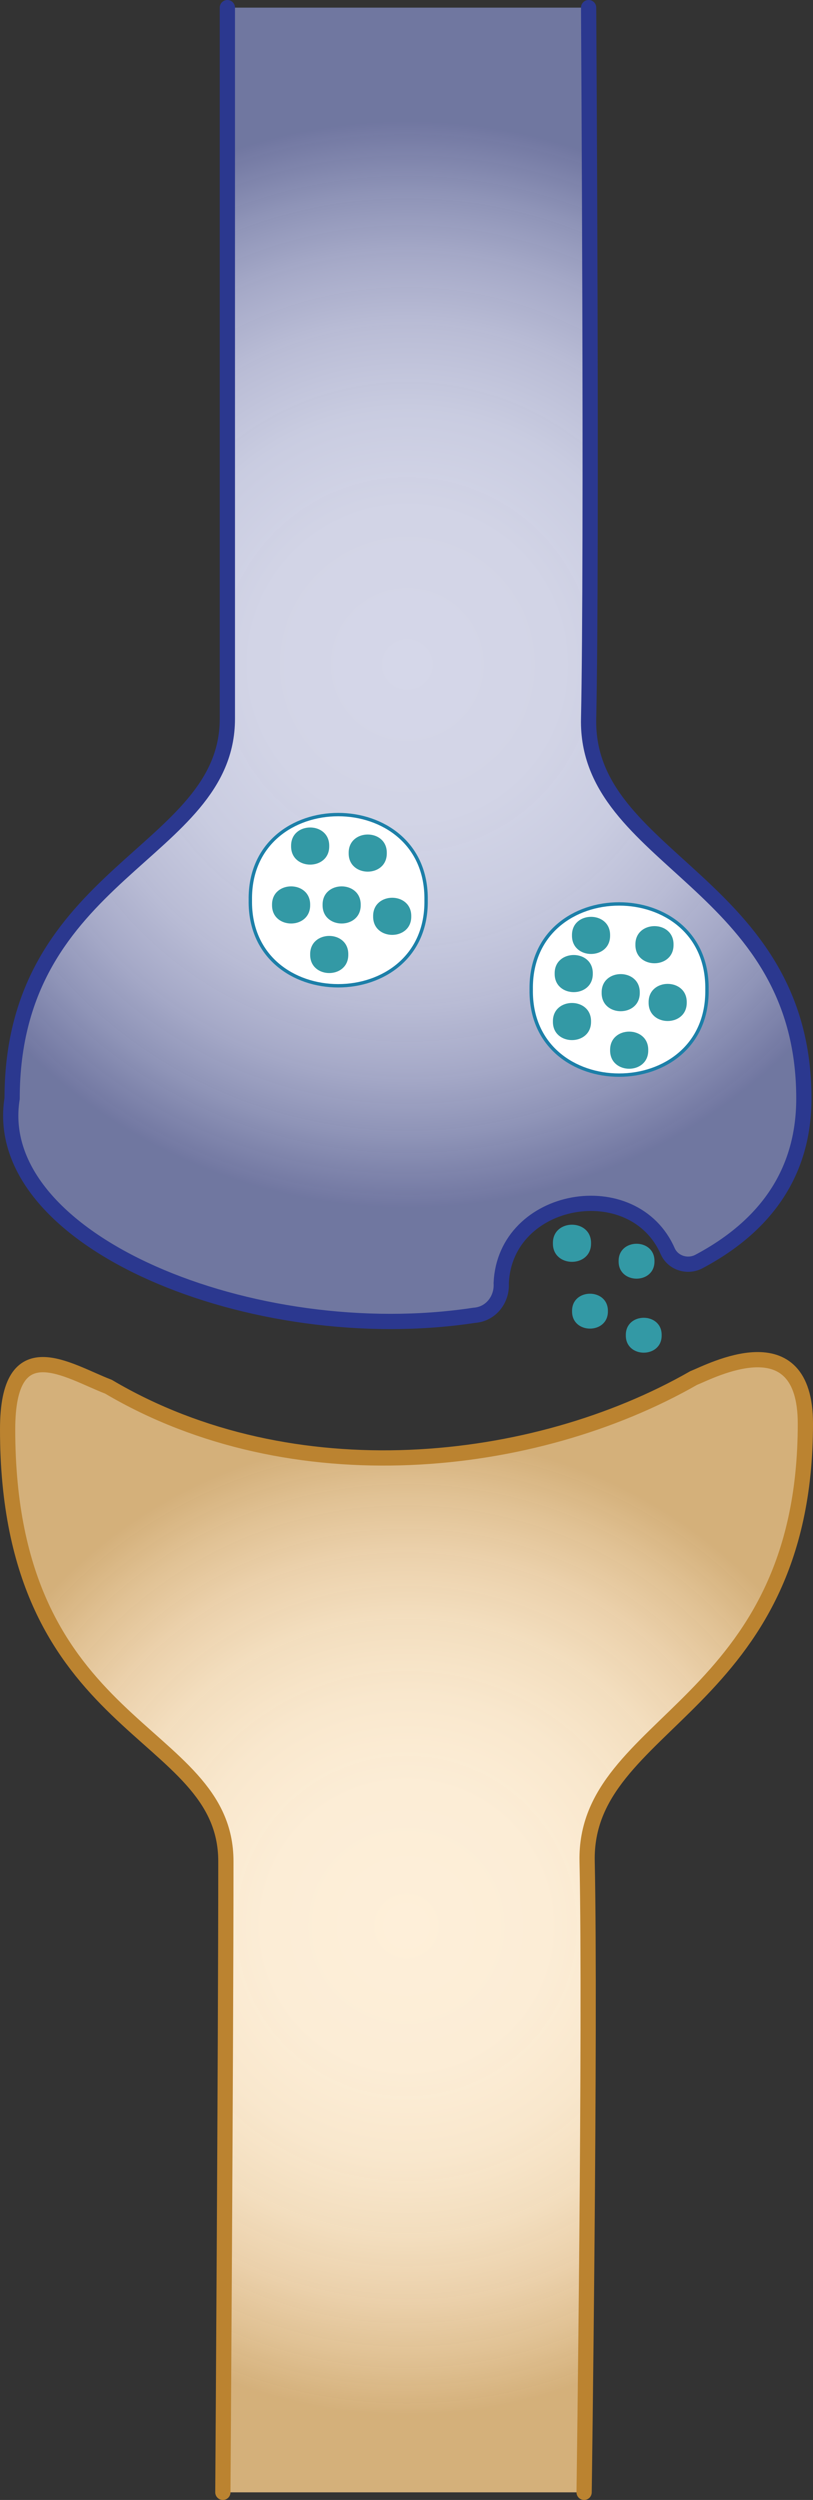 <?xml version="1.0" encoding="UTF-8"?><svg id="Layer_1" xmlns="http://www.w3.org/2000/svg" width="240.056" height="737.44" xmlns:xlink="http://www.w3.org/1999/xlink" viewBox="0 0 240.056 737.44"><rect x="0" y="0" width="240.056" height="737.44" fill="#333333" stroke="none"/><defs><radialGradient id="radial-gradient" cx="120.263" cy="196.028" fx="120.263" fy="196.028" r="160.095" gradientUnits="userSpaceOnUse"><stop offset="0" stop-color="#d5d7e9"/><stop offset=".288" stop-color="#d3d5e7" stop-opacity=".995"/><stop offset=".467" stop-color="#cccfe4" stop-opacity=".98"/><stop offset=".616" stop-color="#c1c4de" stop-opacity=".954"/><stop offset=".749" stop-color="#b1b5d6" stop-opacity=".916"/><stop offset=".871" stop-color="#9ca2cb" stop-opacity=".868"/><stop offset=".984" stop-color="#848bbe" stop-opacity=".81"/><stop offset="1" stop-color="#8088bc" stop-opacity=".8"/></radialGradient><radialGradient id="radial-gradient-2" cx="120.028" cy="568.134" fx="120.028" fy="568.134" r="144.532" gradientUnits="userSpaceOnUse"><stop offset="0" stop-color="#feefd9"/><stop offset=".293" stop-color="#fdeed7" stop-opacity=".995"/><stop offset=".475" stop-color="#fdebd0" stop-opacity=".979"/><stop offset=".627" stop-color="#fde7c6" stop-opacity=".951"/><stop offset=".762" stop-color="#fde0b7" stop-opacity=".912"/><stop offset=".885" stop-color="#fcd8a3" stop-opacity=".862"/><stop offset="1" stop-color="#fccf8c" stop-opacity=".8"/></radialGradient></defs><path d="M67.135,2.25v209.778c0,40-63.556,44.889-63.556,112-6.764,42.184,71.565,73.833,136.429,63.962,4.945-.325,8.286-4.684,7.984-9.49,1.126-25.914,39.202-32.509,49.242-9.245,1.633,3.379,5.841,4.621,9.157,2.86,21.12-11.224,30.966-27.66,30.966-48.086,0-64-64.444-70.222-63.556-112,1.04-48.88,0-209.778,0-209.778" fill="url(#radial-gradient)" stroke="#2b388f" stroke-linecap="round" stroke-miterlimit="10" stroke-width="4.5"/><path d="M172.472,735.19s1.929-137.245.889-186.125c-.889-41.778,64.444-45.067,64.444-129.111,0-30.444-28.085-15.385-33.015-13.447-47.174,26.959-118.473,34.597-172.762,2.552-12.161-4.679-29.775-16.886-29.778,12.562-.008,90.387,64.444,87.444,64.444,127.444,0,55.111-.889,186.125-.889,186.125" fill="url(#radial-gradient-2)" stroke="#bb8330" stroke-linecap="round" stroke-miterlimit="10" stroke-width="4.5"/><path d="M193.246,372.033c.1,6.865-10.683,6.865-10.582-0-.1-6.864,10.683-6.865,10.582 0Z" fill="#3399a5"/><path d="M179.496,386.768c.1,6.865-10.683,6.865-10.582-0-.1-6.864,10.683-6.865,10.582 0Z" fill="#3399a5"/><path d="M195.37,393.866c.1,6.865-10.683,6.865-10.582-0-.1-6.864,10.683-6.865,10.582 0Z" fill="#3399a5"/><path d="M174.518,366.742c.107,7.304-11.367,7.304-11.259-.001-.107-7.304,11.367-7.304,11.259.001Z" fill="#3399a5"/><path d="M125.813,265.537c.491,33.667-52.392,33.667-51.897-.002-.492-33.665,52.392-33.665,51.897.002Z" fill="#fff" stroke="#1c7fa8" stroke-linecap="round" stroke-miterlimit="10"/><path d="M97.211,249.571c.107,7.304-11.367,7.304-11.259-.001-.107-7.304,11.367-7.304,11.259.001Z" fill="#3399a5"/><path d="M121.434,270.297c.107,7.304-11.367,7.304-11.259-.001-.107-7.304,11.367-7.304,11.259.001Z" fill="#3399a5"/><path d="M106.508,266.941c.107,7.304-11.367,7.304-11.259-.001-.107-7.304,11.367-7.304,11.259.001Z" fill="#3399a5"/><path d="M114.211,251.645c.107,7.304-11.367,7.304-11.259-.001-.107-7.304,11.367-7.304,11.259.001Z" fill="#3399a5"/><path d="M102.841,281.556c.107,7.304-11.367,7.304-11.259-.001-.107-7.304,11.367-7.304,11.259.001Z" fill="#3399a5"/><path d="M91.582,266.941c.107,7.304-11.367,7.304-11.259-.001-.107-7.304,11.367-7.304,11.259.001Z" fill="#3399a5"/><path d="M208.749,291.893c.491,33.667-52.392,33.667-51.897-.002-.492-33.665,52.392-33.665,51.897.002Z" fill="#fff" stroke="#1c7fa8" stroke-linecap="round" stroke-miterlimit="10"/><path d="M180.147,275.927c.107,7.304-11.367,7.304-11.259-.001-.107-7.304,11.367-7.304,11.259.001Z" fill="#3399a5"/><path d="M202.777,295.705c.107,7.304-11.367,7.304-11.259-.001-.107-7.304,11.367-7.304,11.259.001Z" fill="#3399a5"/><path d="M191.407,309.784c.107,7.304-11.367,7.304-11.259-.001-.107-7.304,11.367-7.304,11.259.001Z" fill="#3399a5"/><path d="M198.876,278.668c.107,7.304-11.367,7.304-11.259-.001-.107-7.304,11.367-7.304,11.259.001Z" fill="#3399a5"/><path d="M188.907,292.816c.107,7.304-11.367,7.304-11.259-.001-.107-7.304,11.367-7.304,11.259.001Z" fill="#3399a5"/><path d="M175.036,287.186c.107,7.304-11.367,7.304-11.259-.001-.107-7.304,11.367-7.304,11.259.001Z" fill="#3399a5"/><path d="M174.518,301.334c.107,7.304-11.367,7.304-11.259-.001-.107-7.304,11.367-7.304,11.259.001Z" fill="#3399a5"/></svg>